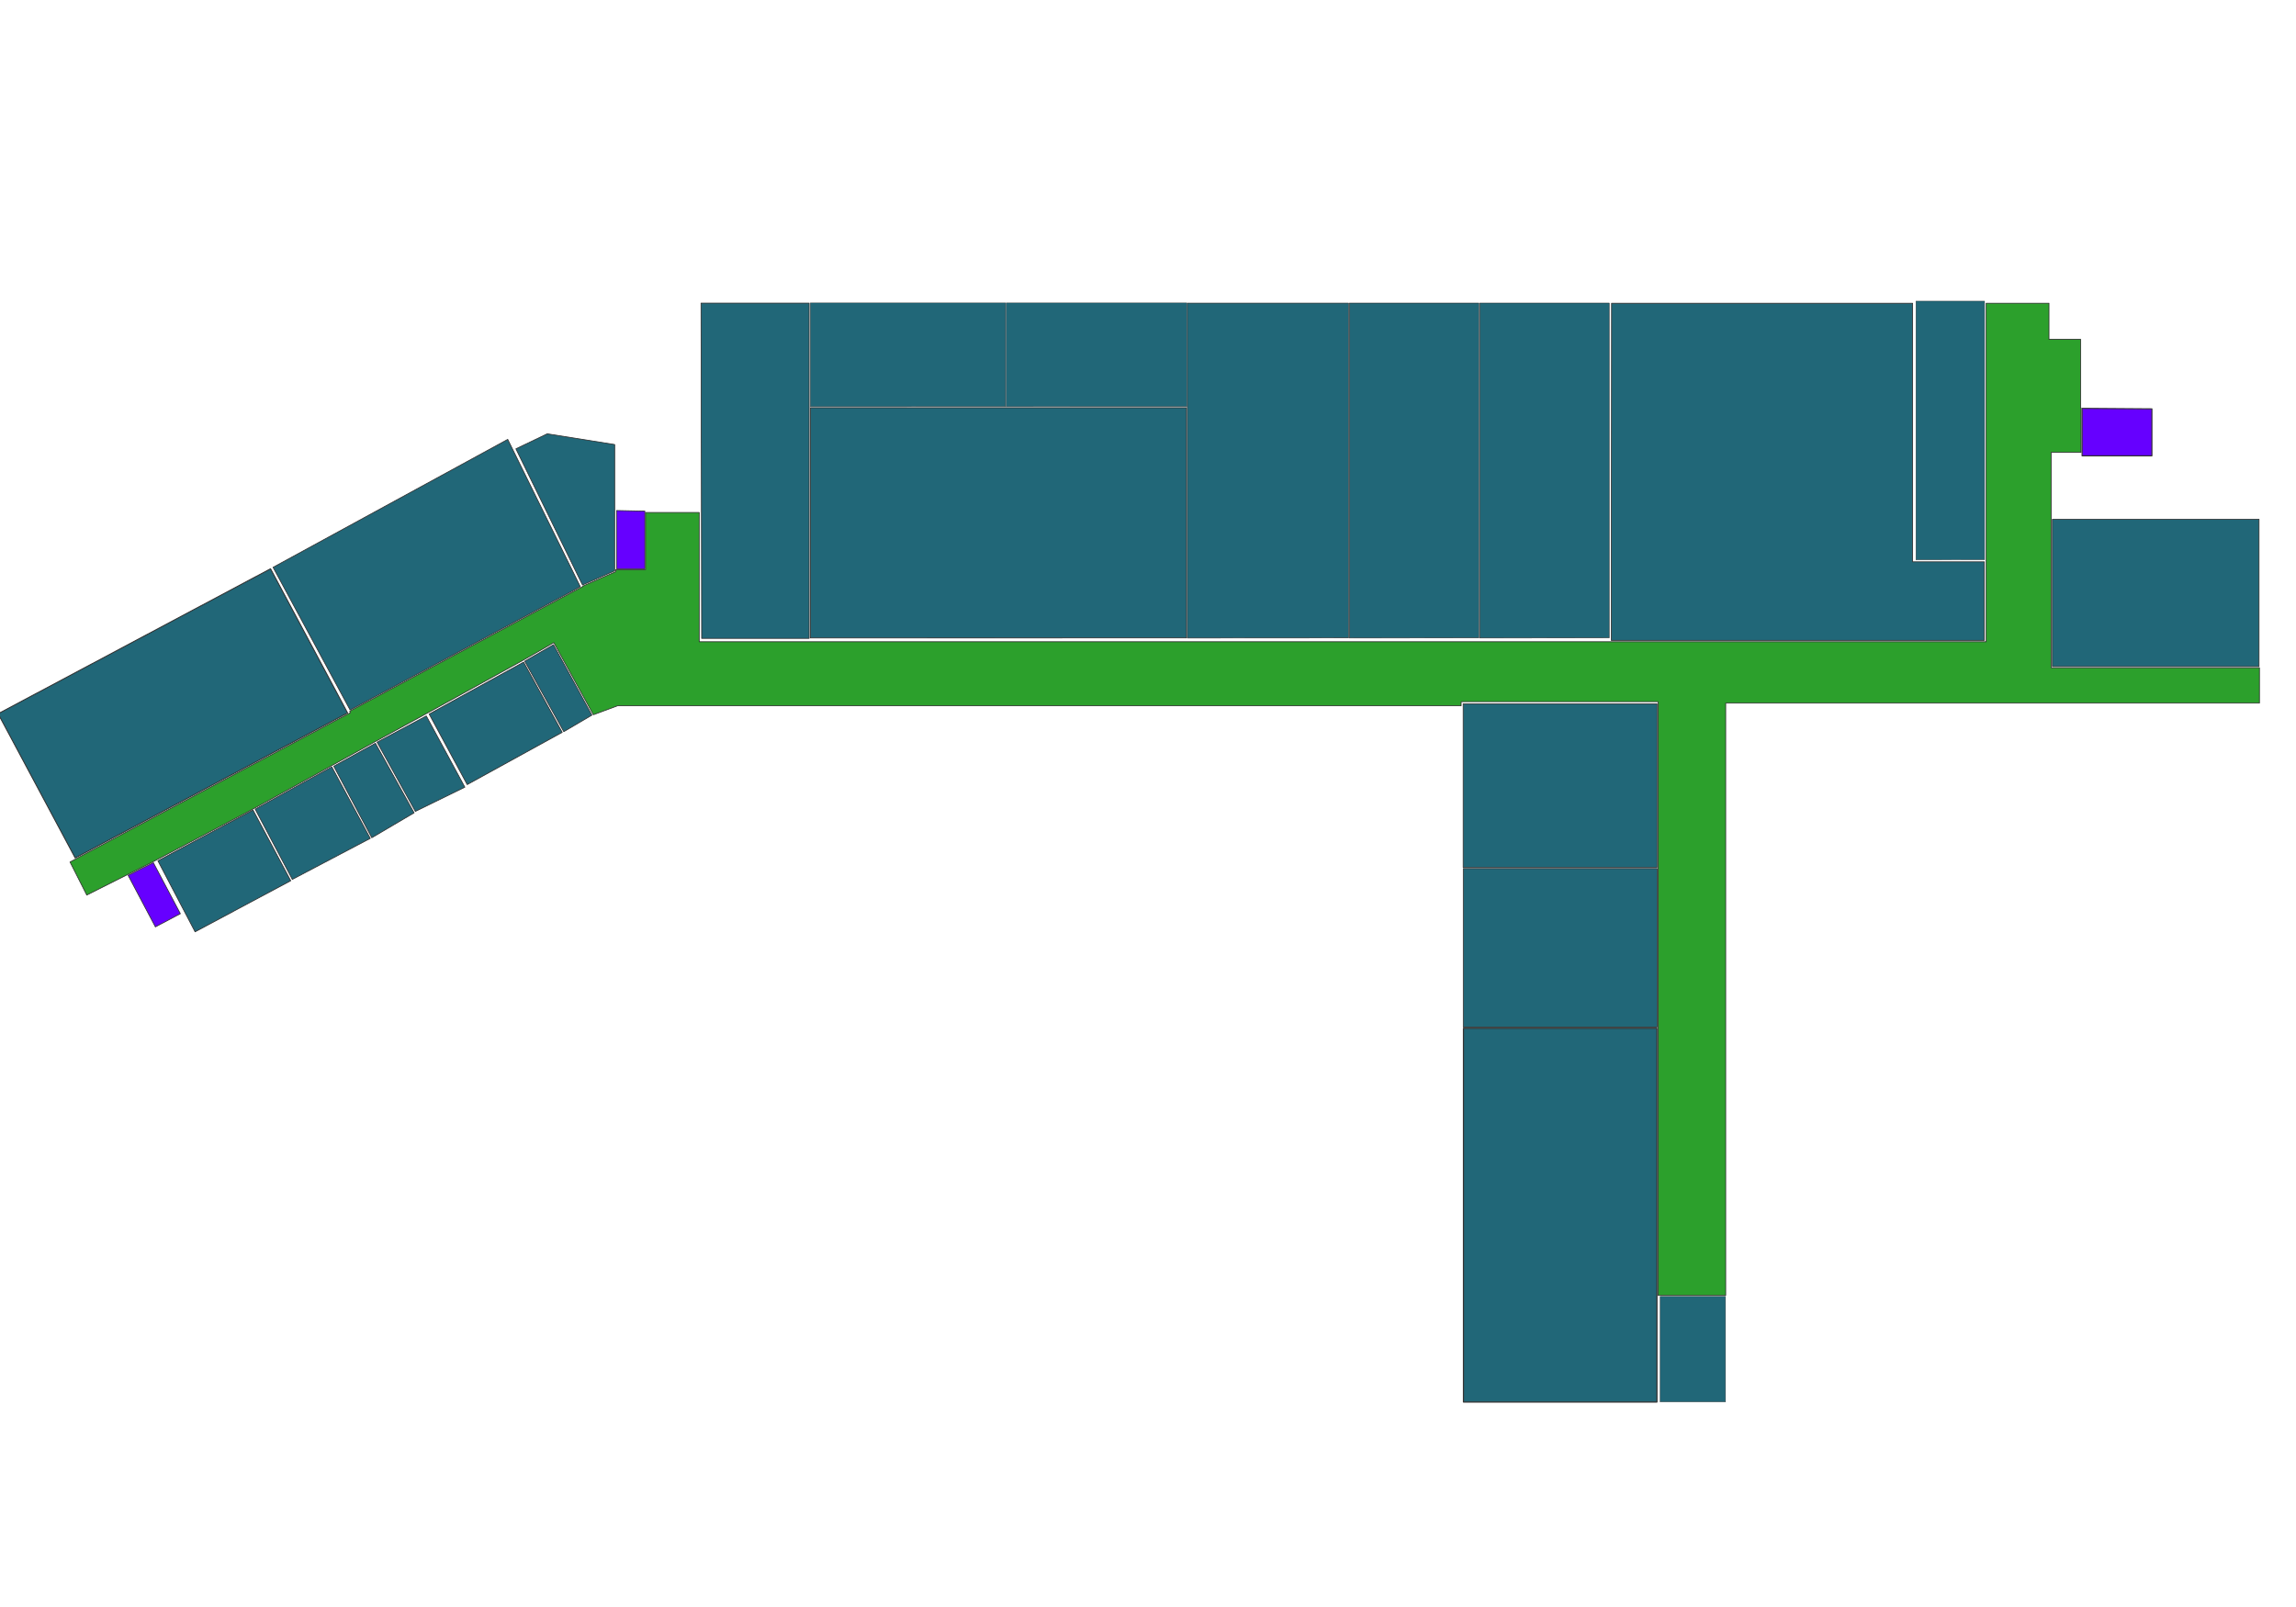 <?xml version="1.0" encoding="UTF-8" standalone="no"?>
<!-- Created with Inkscape (http://www.inkscape.org/) -->

<svg
   width="500mm"
   height="350mm"
   viewBox="0 0 500 350"
   version="1.1"
   id="svg1"
   inkscape:version="1.3.2 (091e20e, 2023-11-25, custom)"
   sodipodi:docname="map_mech_first.svg"
   xml:space="preserve"
   xmlns:inkscape="http://www.inkscape.org/namespaces/inkscape"
   xmlns:sodipodi="http://sodipodi.sourceforge.net/DTD/sodipodi-0.dtd"
   xmlns="http://www.w3.org/2000/svg"
   xmlns:svg="http://www.w3.org/2000/svg"><sodipodi:namedview
     id="namedview1"
     pagecolor="#000000"
     bordercolor="#000000"
     borderopacity="0.25"
     inkscape:showpageshadow="2"
     inkscape:pageopacity="0.0"
     inkscape:pagecheckerboard="0"
     inkscape:deskcolor="#d1d1d1"
     inkscape:document-units="mm"
     inkscape:zoom="0.35355339"
     inkscape:cx="739.63369"
     inkscape:cy="827.31493"
     inkscape:window-width="1920"
     inkscape:window-height="991"
     inkscape:window-x="-9"
     inkscape:window-y="-9"
     inkscape:window-maximized="1"
     inkscape:current-layer="layer1" /><defs
     id="defs1" /><g
     inkscape:label="Layer 1"
     inkscape:groupmode="layer"
     id="layer1"><path
       style="fill:#216778;stroke:#303030;stroke-width:0.165;stroke-linejoin:round;paint-order:markers stroke fill"
       d="M 152.665,66.014 H 176.213 V 139.039 H 152.797 Z"
       id="path1" /><path
       style="fill:#216778;stroke:#303030;stroke-width:0.165;stroke-linejoin:round;paint-order:markers stroke fill"
       d="M 176.477,138.948 V 88.793 h 81.905 v 50.139 z"
       id="path2" /><path
       style="fill:#216778;stroke:#303030;stroke-width:0.13;stroke-linejoin:round;paint-order:markers stroke fill"
       d="M 258.571,138.96 V 66.016 h 35.109 v 72.92 z"
       id="path2-5" /><path
       style="fill:#216778;stroke:#303030;stroke-width:0.117;stroke-linejoin:round;paint-order:markers stroke fill"
       d="M 293.851,138.959 V 66.002 h 28.2 v 72.933 z"
       id="path2-5-6" /><path
       style="fill:#216778;stroke:#303030;stroke-width:0.117;stroke-linejoin:round;paint-order:markers stroke fill"
       d="M 322.244,138.958 V 66.001 h 28.2 v 72.933 z"
       id="path2-5-6-7" /><path
       style="fill:#216778;stroke:#303030;stroke-width:0.075;stroke-linejoin:round;paint-order:markers stroke fill"
       d="M 417.228,121.936 V 65.588 h 14.959 v 56.33 z"
       id="path2-5-6-7-0" /><path
       style="fill:#216778;stroke:#303030;stroke-width:0.08;stroke-linejoin:round;paint-order:markers stroke fill"
       d="M 176.451,88.57 V 65.979 h 42.536 v 22.584 z"
       id="path2-9" /><path
       style="fill:#216778;stroke:#303030;stroke-width:0.077;stroke-linejoin:round;paint-order:markers stroke fill"
       d="M 219.099,88.568 V 65.973 h 39.358 v 22.587 z"
       id="path2-9-1" /><path
       style="fill:#216778;stroke:#303030;stroke-width:0.165;stroke-linejoin:round;paint-order:markers stroke fill"
       d="m 350.953,66.047 h 65.553 v 56.309 h 15.622 V 139.475 H 350.885 Z"
       id="path3" /><path
       style="fill:#216778;stroke:#303030;stroke-width:0.165;stroke-linejoin:round;paint-order:markers stroke fill"
       d="m 446.955,113.095 h 44.995 v 32.086 h -44.995 z"
       id="path4" /><path
       style="fill:#216778;stroke:#303030;stroke-width:0.168;stroke-linejoin:round;paint-order:markers stroke fill"
       d="m 318.643,153.278 h 42.213 v 35.654 h -42.213 z"
       id="path4-4" /><path
       style="fill:#216778;stroke:#303030;stroke-width:0.212;stroke-linejoin:round;paint-order:markers stroke fill"
       d="M -0.409,155.449 58.915,123.876 75.697,155.283 16.373,186.857 Z"
       id="path4-4-2" /><path
       style="fill:#216778;stroke:#303030;stroke-width:0.166;stroke-linejoin:round;paint-order:markers stroke fill"
       d="m 318.664,189.166 h 42.216 v 34.534 h -42.216 z"
       id="path4-4-4" /><path
       style="fill:#216778;stroke:#303030;stroke-width:0.079;stroke-linejoin:round;paint-order:markers stroke fill"
       d="m 361.514,282.354 h 14.257 v 22.98 h -14.257 z"
       id="path4-4-4-8" /><path
       style="fill:#216778;stroke:#303030;stroke-width:0.254;stroke-linejoin:round;paint-order:markers stroke fill"
       d="m 318.704,223.956 h 42.127 v 81.405 h -42.127 z"
       id="path4-4-4-0" /><path
       style="fill:#216778;stroke:#303030;stroke-width:0.165;stroke-linejoin:round;paint-order:markers stroke fill"
       d="M 59.465,123.56 76.239,154.629 126.378,127.782 110.569,95.696 Z"
       id="path6" /><path
       style="fill:#216778;stroke:#303030;stroke-width:0.165;stroke-linejoin:round;paint-order:markers stroke fill"
       d="m 133.862,96.818 v 27.502 l -7.016,3.087 -14.499,-29.654 6.829,-3.274 z"
       id="path7" /><path
       style="fill:#6600ff;stroke:#303030;stroke-width:0.165;stroke-linejoin:round;paint-order:markers stroke fill"
       d="m 140.428,111.323 v 12.568 h -6.152 v -12.7 z"
       id="path8" /><path
       style="fill:#6600ff;stroke:#303030;stroke-width:0.234;stroke-linejoin:round;paint-order:markers stroke fill"
       d="M 468.622,89.046 V 99.277 H 453.419 V 88.938 Z"
       id="path8-6" /><path
       style="fill:#6600ff;stroke:#303030;stroke-width:0.165;stroke-linejoin:round;paint-order:markers stroke fill"
       d="m 33.399,187.892 5.878,11.109 -5.437,2.877 -5.939,-11.226 z"
       id="path8-9" /><path
       style="fill:#216778;stroke:#303030;stroke-width:0.172;stroke-linejoin:round;paint-order:markers stroke fill"
       d="m 34.391,187.485 20.711,-11.059 8.208,15.397 -20.824,11.12 z"
       id="path9" /><path
       style="fill:#216778;stroke:#303030;stroke-width:0.172;stroke-linejoin:round;paint-order:markers stroke fill"
       d="m 93.458,155.523 20.571,-11.316 8.399,15.294 -20.684,11.378 z"
       id="path9-1" /><path
       style="fill:#216778;stroke:#303030;stroke-width:0.165;stroke-linejoin:round;paint-order:markers stroke fill"
       d="m 55.565,176.238 16.698,-9.214 8.372,15.575 -16.978,8.933 z"
       id="path10" /><path
       style="fill:#216778;stroke:#303030;stroke-width:0.165;stroke-linejoin:round;paint-order:markers stroke fill"
       d="m 80.963,182.458 9.214,-5.426 -8.419,-15.154 -9.074,5.005 z"
       id="path11" /><path
       style="fill:#216778;stroke:#303030;stroke-width:0.162;stroke-linejoin:round;paint-order:markers stroke fill"
       d="m 90.455,176.721 10.78,-5.275 -8.399,-15.52 -10.724,5.728 z"
       id="path12" /><path
       style="fill:#216778;stroke:#303030;stroke-width:0.165;stroke-linejoin:round;paint-order:markers stroke fill"
       d="m 122.777,159.353 -8.513,-15.341 6.267,-3.601 8.372,15.341 z"
       id="path13" /><path
       style="fill:#2ca02c;stroke:#303030;stroke-width:0.165;stroke-linejoin:round;paint-order:markers stroke fill"
       d="M 453.099,88.834 V 73.9 h -6.892 V 66.042 H 432.528 V 139.767 H 152.268 v -28.145 h -11.694 v 12.453 h -6.501 v 0.441 l -7.144,3.126 0.041,0.071 -50.824,27.197 0.177,0.306 -61.074,32.528 3.648,7.203 14.406,-7.25 22.076,-11.646 16.744,-9.238 9.419,-5.202 11.311,-6.185 21.108,-11.649 6.642,-3.812 8.614,15.709 5.259,-1.951 h 183.72 v -0.893 h 42.879 V 282.13 H 375.808 V 153.132 h 116.236 v -7.694 h -45.369 V 98.524 h 6.524 v -9.688 z"
       id="path14" /></g></svg>

